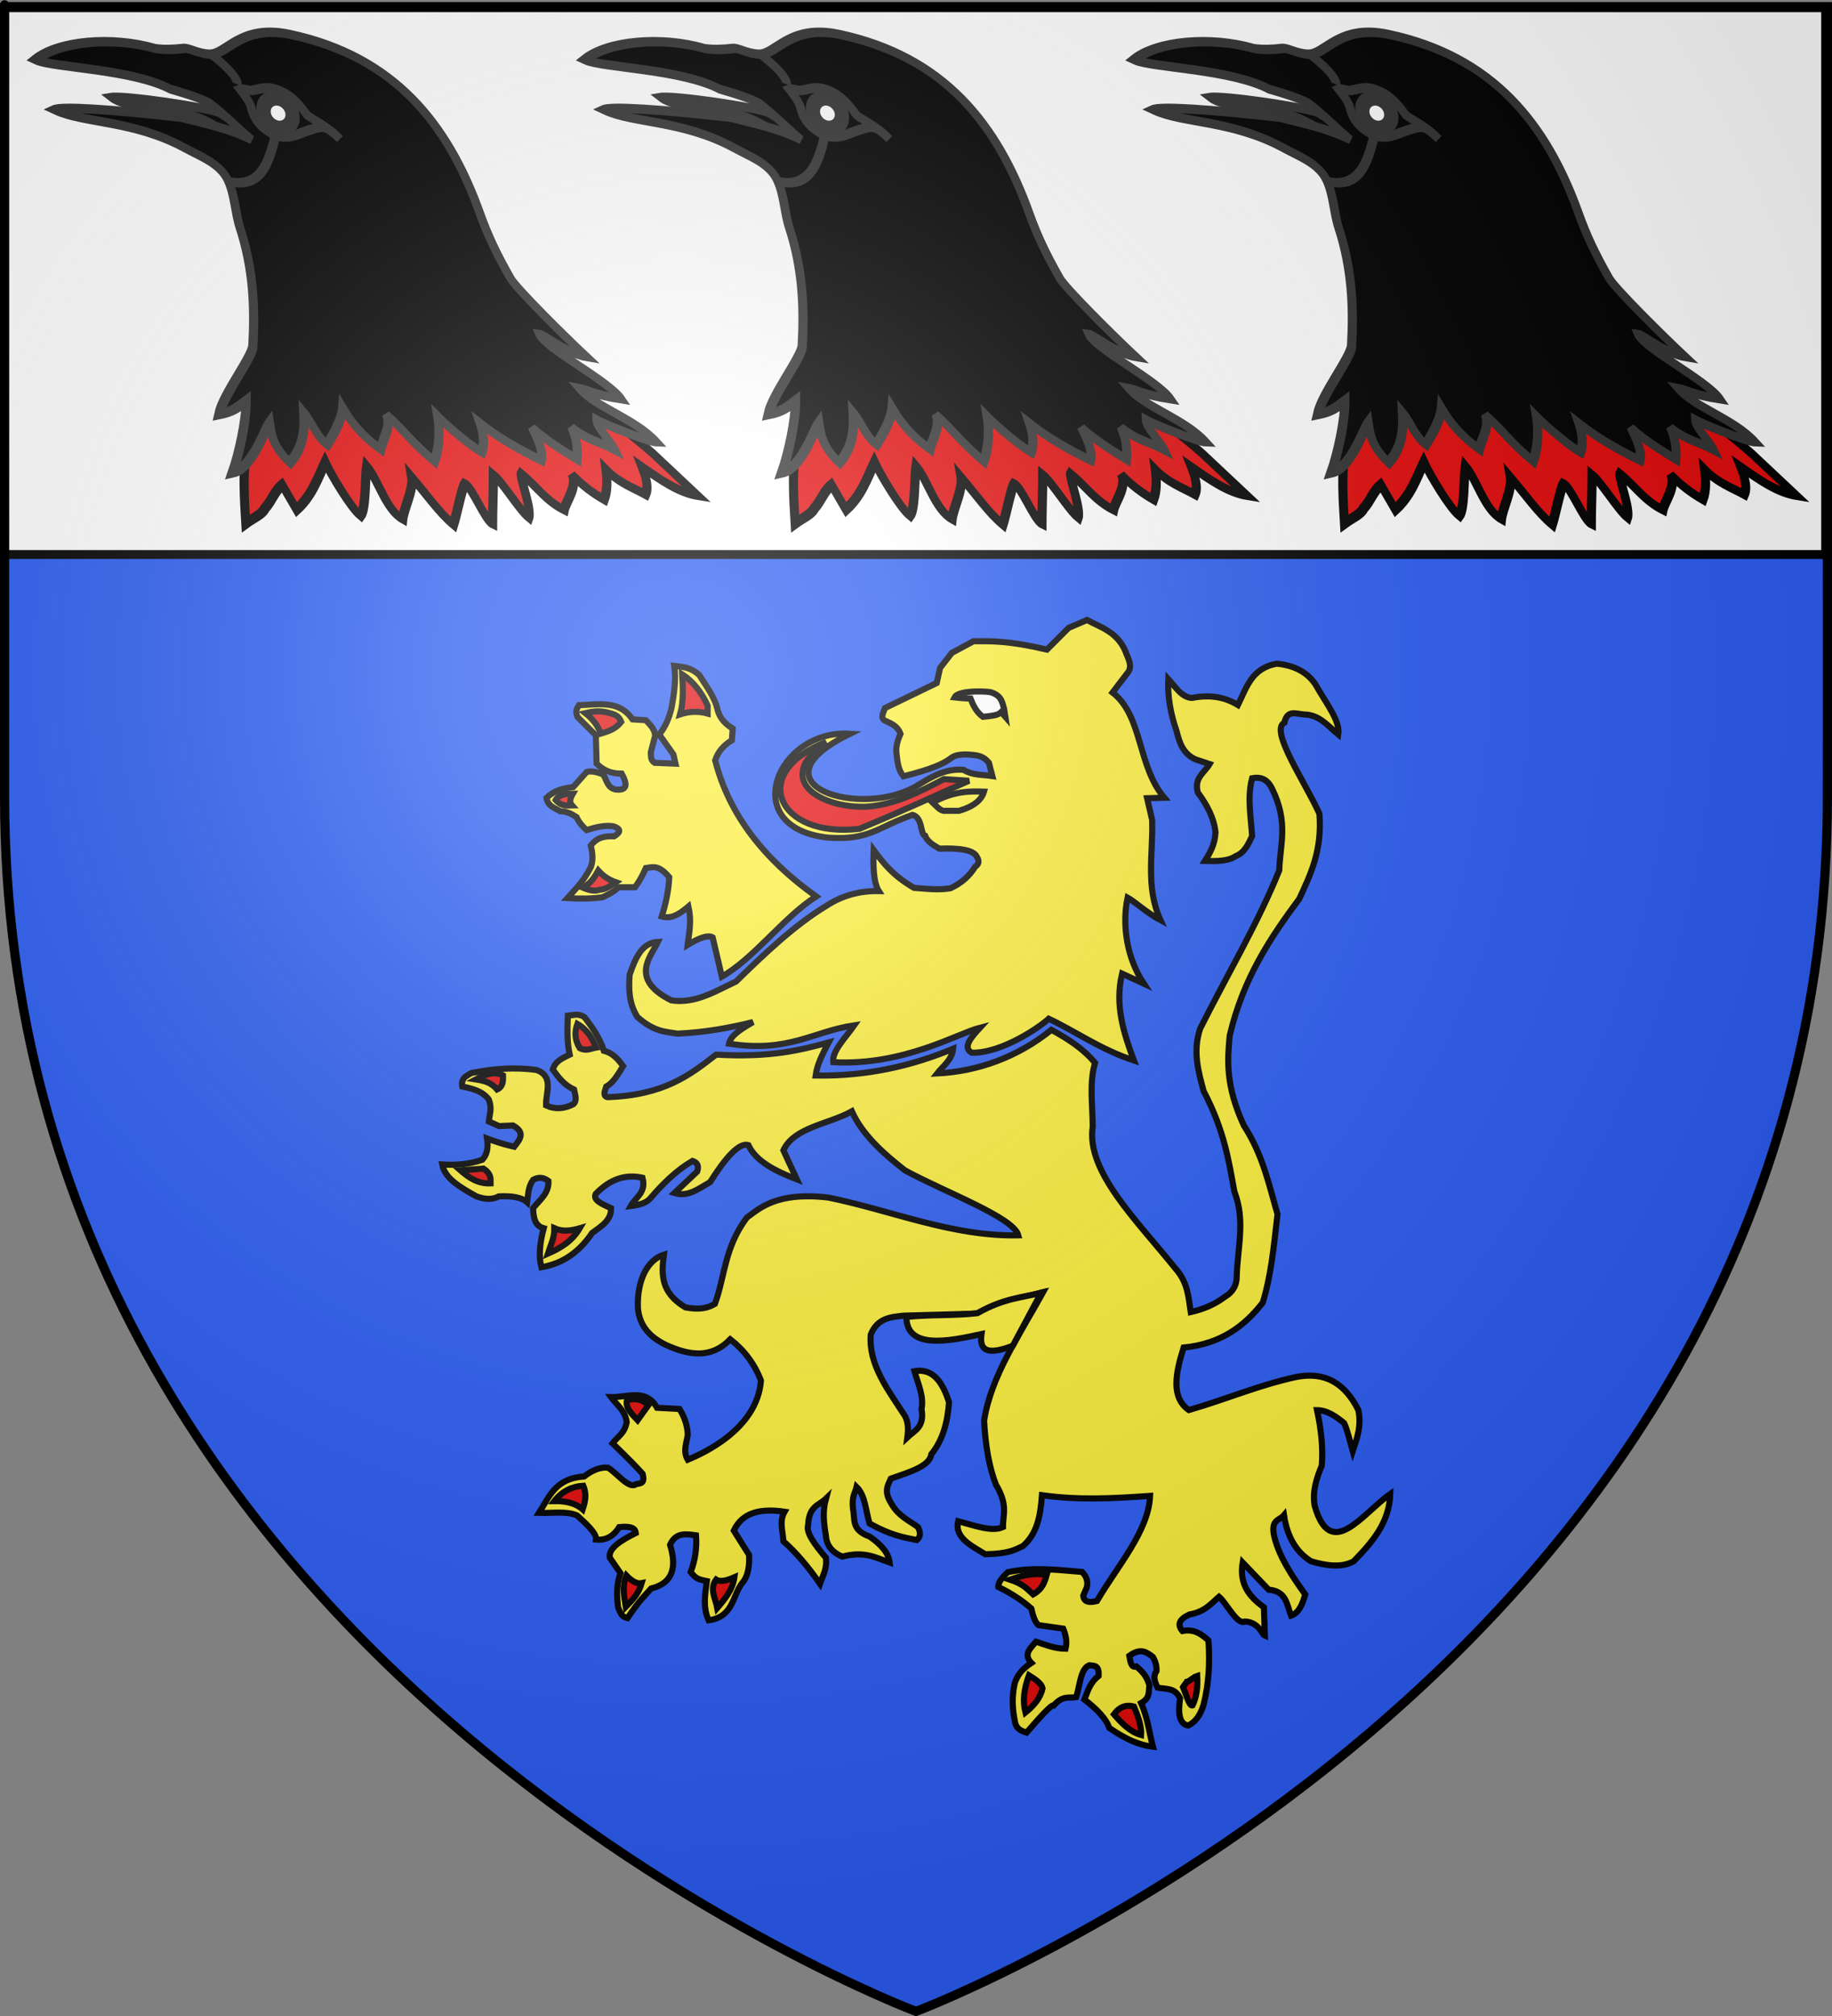 <?xml version="1.0" encoding="UTF-8" standalone="no"?>
<!-- Created with Inkscape (http://www.inkscape.org/) -->
<svg
   xmlns:svg="http://www.w3.org/2000/svg"
   xmlns="http://www.w3.org/2000/svg"
   xmlns:xlink="http://www.w3.org/1999/xlink"
   version="1.0"
   width="600"
   height="660"
   id="svg2">
  <rect width="100%" height="100%" fill="#808080" stroke="none"/>
  <desc
     id="desc4">Flag of Canton of Valais (Wallis)</desc>
  <defs
     id="defs6">
    <linearGradient
       id="linearGradient2893">
      <stop
         style="stop-color:#ffffff;stop-opacity:0.314"
         offset="0"
         id="stop2895" />
      <stop
         style="stop-color:#ffffff;stop-opacity:0.251"
         offset="0.19"
         id="stop2897" />
      <stop
         style="stop-color:#6b6b6b;stop-opacity:0.125"
         offset="0.6"
         id="stop2901" />
      <stop
         style="stop-color:#000000;stop-opacity:0.125"
         offset="1"
         id="stop2899" />
    </linearGradient>
    <radialGradient
       cx="221.445"
       cy="226.331"
       r="300"
       fx="221.445"
       fy="226.331"
       id="radialGradient3163"
       xlink:href="#linearGradient2893"
       gradientUnits="userSpaceOnUse"
       gradientTransform="matrix(1.353,0,0,1.349,-77.629,-85.747)" />
  </defs>
  <g
     style="display:inline"
     id="layer3">
    <path
       d="M 300,658.5 C 300,658.5 598.5,546.18 598.5,260.728 C 598.5,-24.723 598.5,2.176 598.5,2.176 L 1.5,2.176 L 1.5,260.728 C 1.5,546.18 300,658.5 300,658.5 z "
       style="fill:#2b5df2;fill-opacity:1;fill-rule:evenodd;stroke:none;stroke-width:1px;stroke-linecap:butt;stroke-linejoin:miter;stroke-opacity:1"
       id="path2855" />
    <rect
       width="596.466"
       height="179.009"
       x="1.451"
       y="2.527"
       style="opacity:1;fill:#ffffff;fill-opacity:1;fill-rule:nonzero;stroke:#000000;stroke-width:2.902;stroke-miterlimit:4;stroke-dasharray:none;stroke-opacity:1;display:inline"
       id="rect2230" />
  </g>
  <g
     id="layer4">
    <g
       transform="matrix(0.776,0,0,0.776,13.627,-145.482)"
       style="display:inline"
       id="g15131">
      <g
         transform="translate(1.3065182e-5,0)"
         id="g6889">
        <g
           transform="matrix(-1.518,-0.341,0,1.518,1584.612,282.681)"
           style="display:inline"
           id="g13245">
          <path
             d="M 985.616,196 C 985.278,194.402 991.833,193.333 994.5,192 C 997.202,191.242 1020.652,193.047 1024.348,194.5 C 1020.869,196.422 1010.306,194.366 1002,194.5 C 998.601,194.555 995.333,196.167 992,197 C 990.167,196.667 985.947,197.924 985.616,196 z "
             style="fill:#000000;fill-opacity:0.995;fill-rule:evenodd;stroke:#313131;stroke-width:2.548;stroke-linecap:butt;stroke-linejoin:miter;stroke-miterlimit:4;stroke-dasharray:none;stroke-opacity:1"
             id="path6157" />
          <path
             d="M 889.5,250.558 C 884.335,253.487 878.86,256.359 873.911,259.635 C 869.774,262.59 865.637,265.545 861.5,268.5 C 866.979,268.871 871.98,266.378 877,264 C 875.923,266.5 874.993,269 876,271.5 C 879.667,270.307 883.333,269.925 887,267 C 886.636,269.745 886.467,272.522 887.5,275.5 C 890.5,274.437 893.5,272.971 896.5,270.5 C 894.697,273.314 898.099,278.272 898.616,280.854 C 903.799,279.415 906.195,276.035 910.5,273.5 C 911.022,274.574 907.564,282.363 908.475,285.184 C 910.987,283.706 915.75,276.978 918.263,275.5 C 918.263,278.833 918.5,285.917 918.5,289.25 C 920.5,288.75 924.207,280.263 926.207,279.763 C 927.001,281.079 928.45,288.748 929.375,291.885 C 933.352,289.421 936.581,285.445 941,281.25 C 940.391,284.569 943.188,290.411 943.5,293.5 C 948.185,291.938 950.209,284.189 953.5,281 C 953.952,284.029 953.662,292.842 955.202,295.218 C 957.959,293.577 963.351,285.692 965,282.5 C 967.151,287.5 968.631,292.5 973,297.5 C 974.333,295.5 975.667,293.5 977,291.5 C 979.195,293.87 979.861,296.569 981.789,299.125 C 982.711,301.123 985.136,302.591 987.119,304.5 C 987.517,298.125 987.872,291.758 987.186,285.369 C 986.957,280.913 987.259,276.456 987.03,272"
             style="fill:#e20909;fill-opacity:1;fill-rule:evenodd;stroke:#000000;stroke-width:2.548;stroke-linecap:butt;stroke-linejoin:miter;stroke-miterlimit:4;stroke-dasharray:none;stroke-opacity:1"
             id="path3486" />
          <path
             d="M 872.967,256.199 C 878.839,251.097 889.817,250.39 894.339,246.119 C 891.733,246.012 890.765,247.009 882.766,246.449 C 886.148,242.204 903.88,237.157 905.479,233.559 C 903.974,233.369 897.903,237.224 892.408,236.885 C 898.329,232.678 911.913,222.314 913.581,219.745 C 917.678,213.432 919.918,209.085 922.065,203.588 C 930.942,180.854 945.632,165.462 974.753,165.827 C 988.611,165.994 992.451,175.619 997.07,176.321 C 1000.241,176.938 1002.771,175.826 1004.27,176.337 C 1007.071,177.293 1009.596,177.947 1012.177,178.167 C 1023.977,177.372 1039.033,182.024 1045.604,188.793 C 1041.002,189.904 1018.833,185.261 1008.137,188.5 C 1004.53,188.753 1000.683,188.99 997.228,189.886 C 993.32,191.927 989.244,195.16 985.5,197.5 C 991.965,195.735 998.419,195.906 1005.16,195.684 C 1023.911,197.768 1037.934,199.932 1040.232,201.5 C 1032.278,203.431 1018.42,199.344 1004.063,203.958 C 999.699,205.36 994.327,206.043 992.085,210.248 C 990.062,214.043 990.121,218.784 988.67,222.905 C 984.993,233.354 984.549,244.068 985.147,254.81 C 985.325,258.005 993.362,270.011 994.586,275.895 C 991.026,274.377 989.635,273.036 987,270.454 C 987,276.144 989.033,285.811 990.801,291.235 C 985.314,288.772 981.83,277.152 980.51,275.056 C 979.955,278.664 979.224,281.677 974.833,284.878 C 970.894,279.453 970.745,274.633 971,270 C 968.655,272.276 967.6,275.788 964.5,277.5 C 963.05,274.827 960.416,269.936 960.144,266.321 C 957.711,269.812 955.045,272.748 949.621,275.442 C 948.909,272.137 946.6,268.512 948,265.5 C 943.003,268.793 941.187,271.467 934.687,275.467 C 933.321,271.634 933.083,266.583 933.75,262.75 C 930.75,265.126 924.5,268.941 921.5,270 C 920.609,267.333 921.012,264.667 922,262 C 916.744,264.988 910.959,266.918 905,268.5 C 904.254,265.825 905.963,262.904 907.5,260 C 903.333,262.79 899.167,264.351 895,266 C 894.714,263.054 895.137,260.21 896.5,257.5 C 891.478,260.222 889.755,259.442 884.5,261 C 885.756,258.618 889.466,256.09 889.51,253.819 C 887.455,254.532 875.406,256.69 872.967,256.199 z "
             style="fill:#000000;fill-opacity:1;fill-rule:evenodd;stroke:#313131;stroke-width:2.548;stroke-linecap:butt;stroke-linejoin:miter;stroke-miterlimit:4;stroke-dasharray:none;stroke-opacity:1"
             id="path3484" />
          <path
             d="M 991.677,210.5 C 983.303,210.549 980.824,203.311 979,195.5"
             style="fill:none;fill-rule:evenodd;stroke:#313131;stroke-width:2.548;stroke-linecap:butt;stroke-linejoin:miter;stroke-miterlimit:4;stroke-dasharray:none;stroke-opacity:1"
             id="path3488" />
          <path
             d="M 996.737,176.351 C 993.061,178.184 989.197,181.167 989.5,183"
             style="fill:none;fill-rule:evenodd;stroke:#313131;stroke-width:2.548;stroke-linecap:butt;stroke-linejoin:miter;stroke-miterlimit:4;stroke-dasharray:none;stroke-opacity:1"
             id="path3490" />
          <path
             d="M 961,191.75 C 963.869,189.142 968.381,188.095 970.039,187.204 C 972.138,184.713 974.041,182.76 977.375,182.095 C 981.021,181.367 982.193,182.514 985.37,183.764 C 986.026,184.061 987.756,183.61 988.725,184.23 C 987.779,185.228 986.267,186.815 985.75,188.125 C 984.889,191.792 983.264,193.405 980,194.558 C 976.906,195.651 973.837,193.935 971.091,192.143 C 965.426,188.941 965.342,188.757 961,191.75 z "
             style="fill:none;fill-rule:evenodd;stroke:#313131;stroke-width:2.548;stroke-linecap:butt;stroke-linejoin:miter;stroke-miterlimit:4;stroke-dasharray:none;stroke-opacity:1"
             id="path3492" />
          <path
             d="M 982.884,188.455 C 982.884,191.077 980.756,193.205 978.134,193.205 C 975.512,193.205 973.384,191.077 973.384,188.455 C 973.384,185.833 975.512,183.705 978.134,183.705 C 980.756,183.705 982.884,185.833 982.884,188.455 z M 981.46,188.455 C 981.46,190.291 979.97,191.781 978.134,191.781 C 976.298,191.781 974.808,190.291 974.808,188.455 C 974.808,186.618 976.298,185.128 978.134,185.128 C 979.97,185.128 981.46,186.618 981.46,188.455 z "
             style="fill:#ffffff;fill-opacity:1;stroke:#313131;stroke-width:2.548;stroke-miterlimit:4;stroke-dasharray:none;stroke-opacity:1"
             id="path3494" />
        </g>
        <g
           transform="matrix(-1.518,-0.341,0,1.518,1816.464,282.681)"
           style="display:inline"
           id="g6807">
          <path
             d="M 985.616,196 C 985.278,194.402 991.833,193.333 994.5,192 C 997.202,191.242 1020.652,193.047 1024.348,194.5 C 1020.869,196.422 1010.306,194.366 1002,194.5 C 998.601,194.555 995.333,196.167 992,197 C 990.167,196.667 985.947,197.924 985.616,196 z "
             style="fill:#000000;fill-opacity:0.995;fill-rule:evenodd;stroke:#313131;stroke-width:2.548;stroke-linecap:butt;stroke-linejoin:miter;stroke-miterlimit:4;stroke-dasharray:none;stroke-opacity:1"
             id="path6809" />
          <path
             d="M 889.5,250.558 C 884.335,253.487 878.86,256.359 873.911,259.635 C 869.774,262.59 865.637,265.545 861.5,268.5 C 866.979,268.871 871.98,266.378 877,264 C 875.923,266.5 874.993,269 876,271.5 C 879.667,270.307 883.333,269.925 887,267 C 886.636,269.745 886.467,272.522 887.5,275.5 C 890.5,274.437 893.5,272.971 896.5,270.5 C 894.697,273.314 898.099,278.272 898.616,280.854 C 903.799,279.415 906.195,276.035 910.5,273.5 C 911.022,274.574 907.564,282.363 908.475,285.184 C 910.987,283.706 915.75,276.978 918.263,275.5 C 918.263,278.833 918.5,285.917 918.5,289.25 C 920.5,288.75 924.207,280.263 926.207,279.763 C 927.001,281.079 928.45,288.748 929.375,291.885 C 933.352,289.421 936.581,285.445 941,281.25 C 940.391,284.569 943.188,290.411 943.5,293.5 C 948.185,291.938 950.209,284.189 953.5,281 C 953.952,284.029 953.662,292.842 955.202,295.218 C 957.959,293.577 963.351,285.692 965,282.5 C 967.151,287.5 968.631,292.5 973,297.5 C 974.333,295.5 975.667,293.5 977,291.5 C 979.195,293.87 979.861,296.569 981.789,299.125 C 982.711,301.123 985.136,302.591 987.119,304.5 C 987.517,298.125 987.872,291.758 987.186,285.369 C 986.957,280.913 987.259,276.456 987.03,272"
             style="fill:#e20909;fill-opacity:1;fill-rule:evenodd;stroke:#000000;stroke-width:2.548;stroke-linecap:butt;stroke-linejoin:miter;stroke-miterlimit:4;stroke-dasharray:none;stroke-opacity:1"
             id="path6811" />
          <path
             d="M 872.967,256.199 C 878.839,251.097 889.817,250.39 894.339,246.119 C 891.733,246.012 890.765,247.009 882.766,246.449 C 886.148,242.204 903.88,237.157 905.479,233.559 C 903.974,233.369 897.903,237.224 892.408,236.885 C 898.329,232.678 911.913,222.314 913.581,219.745 C 917.678,213.432 919.918,209.085 922.065,203.588 C 930.942,180.854 945.632,165.462 974.753,165.827 C 988.611,165.994 992.451,175.619 997.07,176.321 C 1000.241,176.938 1002.771,175.826 1004.27,176.337 C 1007.071,177.293 1009.596,177.947 1012.177,178.167 C 1023.977,177.372 1039.033,182.024 1045.604,188.793 C 1041.002,189.904 1018.833,185.261 1008.137,188.5 C 1004.53,188.753 1000.683,188.99 997.228,189.886 C 993.32,191.927 989.244,195.16 985.5,197.5 C 991.965,195.735 998.419,195.906 1005.16,195.684 C 1023.911,197.768 1037.934,199.932 1040.232,201.5 C 1032.278,203.431 1018.42,199.344 1004.063,203.958 C 999.699,205.36 994.327,206.043 992.085,210.248 C 990.062,214.043 990.121,218.784 988.67,222.905 C 984.993,233.354 984.549,244.068 985.147,254.81 C 985.325,258.005 993.362,270.011 994.586,275.895 C 991.026,274.377 989.635,273.036 987,270.454 C 987,276.144 989.033,285.811 990.801,291.235 C 985.314,288.772 981.83,277.152 980.51,275.056 C 979.955,278.664 979.224,281.677 974.833,284.878 C 970.894,279.453 970.745,274.633 971,270 C 968.655,272.276 967.6,275.788 964.5,277.5 C 963.05,274.827 960.416,269.936 960.144,266.321 C 957.711,269.812 955.045,272.748 949.621,275.442 C 948.909,272.137 946.6,268.512 948,265.5 C 943.003,268.793 941.187,271.467 934.687,275.467 C 933.321,271.634 933.083,266.583 933.75,262.75 C 930.75,265.126 924.5,268.941 921.5,270 C 920.609,267.333 921.012,264.667 922,262 C 916.744,264.988 910.959,266.918 905,268.5 C 904.254,265.825 905.963,262.904 907.5,260 C 903.333,262.79 899.167,264.351 895,266 C 894.714,263.054 895.137,260.21 896.5,257.5 C 891.478,260.222 889.755,259.442 884.5,261 C 885.756,258.618 889.466,256.09 889.51,253.819 C 887.455,254.532 875.406,256.69 872.967,256.199 z "
             style="fill:#000000;fill-opacity:1;fill-rule:evenodd;stroke:#313131;stroke-width:2.548;stroke-linecap:butt;stroke-linejoin:miter;stroke-miterlimit:4;stroke-dasharray:none;stroke-opacity:1"
             id="path6813" />
          <path
             d="M 991.677,210.5 C 983.303,210.549 980.824,203.311 979,195.5"
             style="fill:none;fill-rule:evenodd;stroke:#313131;stroke-width:2.548;stroke-linecap:butt;stroke-linejoin:miter;stroke-miterlimit:4;stroke-dasharray:none;stroke-opacity:1"
             id="path6815" />
          <path
             d="M 996.737,176.351 C 993.061,178.184 989.197,181.167 989.5,183"
             style="fill:none;fill-rule:evenodd;stroke:#313131;stroke-width:2.548;stroke-linecap:butt;stroke-linejoin:miter;stroke-miterlimit:4;stroke-dasharray:none;stroke-opacity:1"
             id="path6817" />
          <path
             d="M 961,191.75 C 963.869,189.142 968.381,188.095 970.039,187.204 C 972.138,184.713 974.041,182.76 977.375,182.095 C 981.021,181.367 982.193,182.514 985.37,183.764 C 986.026,184.061 987.756,183.61 988.725,184.23 C 987.779,185.228 986.267,186.815 985.75,188.125 C 984.889,191.792 983.264,193.405 980,194.558 C 976.906,195.651 973.837,193.935 971.091,192.143 C 965.426,188.941 965.342,188.757 961,191.75 z "
             style="fill:none;fill-rule:evenodd;stroke:#313131;stroke-width:2.548;stroke-linecap:butt;stroke-linejoin:miter;stroke-miterlimit:4;stroke-dasharray:none;stroke-opacity:1"
             id="path6819" />
          <path
             d="M 982.884,188.455 C 982.884,191.077 980.756,193.205 978.134,193.205 C 975.512,193.205 973.384,191.077 973.384,188.455 C 973.384,185.833 975.512,183.705 978.134,183.705 C 980.756,183.705 982.884,185.833 982.884,188.455 z M 981.46,188.455 C 981.46,190.291 979.97,191.781 978.134,191.781 C 976.298,191.781 974.808,190.291 974.808,188.455 C 974.808,186.618 976.298,185.128 978.134,185.128 C 979.97,185.128 981.46,186.618 981.46,188.455 z "
             style="fill:#ffffff;fill-opacity:1;stroke:#313131;stroke-width:2.548;stroke-miterlimit:4;stroke-dasharray:none;stroke-opacity:1"
             id="path6821" />
        </g>
        <g
           transform="matrix(-1.518,-0.341,0,1.518,2048.316,282.681)"
           style="display:inline"
           id="g6823">
          <path
             d="M 985.616,196 C 985.278,194.402 991.833,193.333 994.5,192 C 997.202,191.242 1020.652,193.047 1024.348,194.5 C 1020.869,196.422 1010.306,194.366 1002,194.5 C 998.601,194.555 995.333,196.167 992,197 C 990.167,196.667 985.947,197.924 985.616,196 z "
             style="fill:#000000;fill-opacity:0.995;fill-rule:evenodd;stroke:#313131;stroke-width:2.548;stroke-linecap:butt;stroke-linejoin:miter;stroke-miterlimit:4;stroke-dasharray:none;stroke-opacity:1"
             id="path6825" />
          <path
             d="M 889.5,250.558 C 884.335,253.487 878.86,256.359 873.911,259.635 C 869.774,262.59 865.637,265.545 861.5,268.5 C 866.979,268.871 871.98,266.378 877,264 C 875.923,266.5 874.993,269 876,271.5 C 879.667,270.307 883.333,269.925 887,267 C 886.636,269.745 886.467,272.522 887.5,275.5 C 890.5,274.437 893.5,272.971 896.5,270.5 C 894.697,273.314 898.099,278.272 898.616,280.854 C 903.799,279.415 906.195,276.035 910.5,273.5 C 911.022,274.574 907.564,282.363 908.475,285.184 C 910.987,283.706 915.75,276.978 918.263,275.5 C 918.263,278.833 918.5,285.917 918.5,289.25 C 920.5,288.75 924.207,280.263 926.207,279.763 C 927.001,281.079 928.45,288.748 929.375,291.885 C 933.352,289.421 936.581,285.445 941,281.25 C 940.391,284.569 943.188,290.411 943.5,293.5 C 948.185,291.938 950.209,284.189 953.5,281 C 953.952,284.029 953.662,292.842 955.202,295.218 C 957.959,293.577 963.351,285.692 965,282.5 C 967.151,287.5 968.631,292.5 973,297.5 C 974.333,295.5 975.667,293.5 977,291.5 C 979.195,293.87 979.861,296.569 981.789,299.125 C 982.711,301.123 985.136,302.591 987.119,304.5 C 987.517,298.125 987.872,291.758 987.186,285.369 C 986.957,280.913 987.259,276.456 987.03,272"
             style="fill:#e20909;fill-opacity:1;fill-rule:evenodd;stroke:#000000;stroke-width:2.548;stroke-linecap:butt;stroke-linejoin:miter;stroke-miterlimit:4;stroke-dasharray:none;stroke-opacity:1"
             id="path6827" />
          <path
             d="M 872.967,256.199 C 878.839,251.097 889.817,250.39 894.339,246.119 C 891.733,246.012 890.765,247.009 882.766,246.449 C 886.148,242.204 903.88,237.157 905.479,233.559 C 903.974,233.369 897.903,237.224 892.408,236.885 C 898.329,232.678 911.913,222.314 913.581,219.745 C 917.678,213.432 919.918,209.085 922.065,203.588 C 930.942,180.854 945.632,165.462 974.753,165.827 C 988.611,165.994 992.451,175.619 997.07,176.321 C 1000.241,176.938 1002.771,175.826 1004.27,176.337 C 1007.071,177.293 1009.596,177.947 1012.177,178.167 C 1023.977,177.372 1039.033,182.024 1045.604,188.793 C 1041.002,189.904 1018.833,185.261 1008.137,188.5 C 1004.53,188.753 1000.683,188.99 997.228,189.886 C 993.32,191.927 989.244,195.16 985.5,197.5 C 991.965,195.735 998.419,195.906 1005.16,195.684 C 1023.911,197.768 1037.934,199.932 1040.232,201.5 C 1032.278,203.431 1018.42,199.344 1004.063,203.958 C 999.699,205.36 994.327,206.043 992.085,210.248 C 990.062,214.043 990.121,218.784 988.67,222.905 C 984.993,233.354 984.549,244.068 985.147,254.81 C 985.325,258.005 993.362,270.011 994.586,275.895 C 991.026,274.377 989.635,273.036 987,270.454 C 987,276.144 989.033,285.811 990.801,291.235 C 985.314,288.772 981.83,277.152 980.51,275.056 C 979.955,278.664 979.224,281.677 974.833,284.878 C 970.894,279.453 970.745,274.633 971,270 C 968.655,272.276 967.6,275.788 964.5,277.5 C 963.05,274.827 960.416,269.936 960.144,266.321 C 957.711,269.812 955.045,272.748 949.621,275.442 C 948.909,272.137 946.6,268.512 948,265.5 C 943.003,268.793 941.187,271.467 934.687,275.467 C 933.321,271.634 933.083,266.583 933.75,262.75 C 930.75,265.126 924.5,268.941 921.5,270 C 920.609,267.333 921.012,264.667 922,262 C 916.744,264.988 910.959,266.918 905,268.5 C 904.254,265.825 905.963,262.904 907.5,260 C 903.333,262.79 899.167,264.351 895,266 C 894.714,263.054 895.137,260.21 896.5,257.5 C 891.478,260.222 889.755,259.442 884.5,261 C 885.756,258.618 889.466,256.09 889.51,253.819 C 887.455,254.532 875.406,256.69 872.967,256.199 z "
             style="fill:#000000;fill-opacity:1;fill-rule:evenodd;stroke:#313131;stroke-width:2.548;stroke-linecap:butt;stroke-linejoin:miter;stroke-miterlimit:4;stroke-dasharray:none;stroke-opacity:1"
             id="path6829" />
          <path
             d="M 991.677,210.5 C 983.303,210.549 980.824,203.311 979,195.5"
             style="fill:none;fill-rule:evenodd;stroke:#313131;stroke-width:2.548;stroke-linecap:butt;stroke-linejoin:miter;stroke-miterlimit:4;stroke-dasharray:none;stroke-opacity:1"
             id="path6831" />
          <path
             d="M 996.737,176.351 C 993.061,178.184 989.197,181.167 989.5,183"
             style="fill:none;fill-rule:evenodd;stroke:#313131;stroke-width:2.548;stroke-linecap:butt;stroke-linejoin:miter;stroke-miterlimit:4;stroke-dasharray:none;stroke-opacity:1"
             id="path6833" />
          <path
             d="M 961,191.75 C 963.869,189.142 968.381,188.095 970.039,187.204 C 972.138,184.713 974.041,182.76 977.375,182.095 C 981.021,181.367 982.193,182.514 985.37,183.764 C 986.026,184.061 987.756,183.61 988.725,184.23 C 987.779,185.228 986.267,186.815 985.75,188.125 C 984.889,191.792 983.264,193.405 980,194.558 C 976.906,195.651 973.837,193.935 971.091,192.143 C 965.426,188.941 965.342,188.757 961,191.75 z "
             style="fill:none;fill-rule:evenodd;stroke:#313131;stroke-width:2.548;stroke-linecap:butt;stroke-linejoin:miter;stroke-miterlimit:4;stroke-dasharray:none;stroke-opacity:1"
             id="path6835" />
          <path
             d="M 982.884,188.455 C 982.884,191.077 980.756,193.205 978.134,193.205 C 975.512,193.205 973.384,191.077 973.384,188.455 C 973.384,185.833 975.512,183.705 978.134,183.705 C 980.756,183.705 982.884,185.833 982.884,188.455 z M 981.46,188.455 C 981.46,190.291 979.97,191.781 978.134,191.781 C 976.298,191.781 974.808,190.291 974.808,188.455 C 974.808,186.618 976.298,185.128 978.134,185.128 C 979.97,185.128 981.46,186.618 981.46,188.455 z "
             style="fill:#ffffff;fill-opacity:1;stroke:#313131;stroke-width:2.548;stroke-miterlimit:4;stroke-dasharray:none;stroke-opacity:1"
             id="path6837" />
        </g>
      </g>
      <g
         transform="matrix(1.048,0,0,1.048,154.611,402.537)"
         id="g6987">
        <path
           d="M 292.344,221.7 C 288.283,210.723 284.569,199.482 287.596,186.734 L 296.338,190.769 C 289.779,180.918 287.404,167.759 289.81,156.115 C 292.492,157.568 297.881,162.515 303.062,165.217 C 296.918,151.769 300.164,138.32 299.7,124.872 L 297.682,116.131 L 304.603,115.934 C 293.709,103.128 295.937,82.938 283.759,73.572 L 290.286,65.027 C 291.711,62.338 289.874,59.648 288.941,56.958 C 285.649,49.198 279.132,47.41 273.475,44.379 L 266.079,47.544 L 257.338,56.286 C 241.553,52.627 234.931,52.895 227.751,52.924 L 219.01,57.631 L 214.303,63.682 L 212.958,69.734 L 192.113,79.82 C 191.332,81.948 189.925,84.285 192.786,85.2 C 195.114,86.247 197.354,87.411 198.362,90.219 C 197.082,93.029 196.315,95.838 196.82,98.648 C 197.155,101.677 197.457,104.715 199.539,107.308 C 223.379,101.299 215.457,98.777 224.557,98.48 C 229.758,98.695 231.651,99.139 233.971,101.842 L 235.345,107.192 C 231.469,106.598 227.593,107.006 223.717,104.7 C 216.51,104.08 211.014,107.434 205.562,110.751 C 182.78,125.01 136.41,110.428 178.022,90.173 C 148.66,88.186 132.38,128.002 169.177,131.978 C 185.781,133.209 188.954,127.801 203.22,122.826 C 207.397,123.878 206.308,130.921 208.251,131.19 C 209.257,133.795 211.757,135.075 214.025,136.418 C 221.656,136.118 227.739,136.829 229.096,139.665 C 230.406,141.777 229.623,142.842 228.424,143.7 C 226.083,147.555 222.736,150.405 218.494,152.359 C 213.59,153.211 208.686,152.551 203.782,152.203 C 195.094,147.127 191.294,142.051 187.563,136.975 C 187.32,142.86 187.404,150.082 189.621,153.507 C 181.88,153.366 174.733,155.304 168.26,159.6 C 155.564,167.257 143.051,179.258 132.146,189.899 C 123.762,193.852 115.636,198.972 106.044,197.493 C 88.919,188.918 97.915,179.704 100.665,173.958 C 94.374,174.304 91.794,179.908 89.275,187.169 C 88.869,193.314 88.992,198.619 92.358,204.135 C 99.36,210.402 103.995,210.054 108.496,210.9 C 119.37,210.407 129.383,208.623 138.993,206.234 C 132.136,210.161 129.912,212.257 129.3,214.935 C 153.466,218.689 162.93,210.021 179.731,207.538 C 176.231,212.58 170.711,217.91 171.269,222.372 C 199.547,223.913 221.408,210.771 230.4,208.489 C 226.705,212.495 223.283,216.432 227.038,218.575 C 239.287,218.833 254.744,207.996 258.051,204.889 C 268.291,209.653 279.006,217.336 292.344,221.7 z "
           style="fill:#fcef3c;fill-opacity:1;fill-rule:evenodd;stroke:#000000;stroke-width:2.459;stroke-linecap:butt;stroke-linejoin:miter;stroke-miterlimit:4;stroke-dasharray:none;stroke-opacity:1"
           id="path1932" />
        <path
           d="M 231.983,113.47 C 226.077,113.268 219.837,113.23 211.306,117.841 C 212.821,119.231 214.43,121.428 216.349,121.203 L 221.897,121.203 C 228.188,119.357 231.062,116.658 231.983,113.47 z "
           style="fill:#fcef3c;fill-opacity:1;fill-rule:evenodd;stroke:#000000;stroke-width:2.459;stroke-linecap:butt;stroke-linejoin:miter;stroke-miterlimit:4;stroke-dasharray:none;stroke-opacity:1"
           id="path1934" />
        <path
           d="M 225.931,109.099 L 215.845,108.427 C 205.99,113.562 196.479,118.607 184.914,119.522 C 166.558,120.322 146.592,108.852 168.44,93.466 C 136.987,105.707 148.572,132.342 181.888,128.431 C 203.425,119.415 211.251,115.543 225.931,109.099 z "
           style="fill:#e20909;fill-opacity:1;fill-rule:evenodd;stroke:#000000;stroke-width:2.459;stroke-linecap:butt;stroke-linejoin:miter;stroke-miterlimit:4;stroke-dasharray:none;stroke-opacity:1"
           id="path1936" />
        <path
           d="M 164.405,155.664 C 143.559,140.825 129.335,122.87 123.724,100.862 C 124.845,97.494 127.086,94.817 130.448,92.793 L 130.784,88.086 C 128.031,86.357 125.705,84.2 124.733,80.69 C 123.587,75.323 120.153,71.1 117.336,66.569 C 113.626,63.11 110.081,63.254 107.25,62.871 C 108.062,68.362 107.185,73.853 106.241,79.345 C 105.227,83.933 103.557,87.645 101.198,90.44 L 106.914,98.509 L 107.754,102.207 L 99.349,101.871 C 97.589,100.728 97.887,99.07 97.836,97.5 L 99.517,91.112 C 99.504,88.373 97.56,86.599 95.819,84.724 L 90.44,84.388 C 85.149,76.522 76.778,78.414 68.922,78.672 C 68.298,79.841 67.185,80.521 68.25,83.379 L 75.647,90.776 L 75.983,102.207 C 78.299,104.423 81.09,106.244 86.069,106.241 C 89.13,111.704 87.346,112.967 83.716,112.629 C 80.291,112.007 80.071,108.82 78.672,106.578 C 75.078,105.159 73.324,105.213 71.948,105.569 L 66.569,111.621 C 61.871,112.192 58.715,113.178 55.81,115.991 C 56.335,119.44 59.166,120.006 61.358,121.371 C 63.821,121.322 65.893,122.447 67.914,123.724 C 68.747,125.661 70.241,127.436 71.948,128.935 C 75.902,127.696 79.644,126.881 82.707,127.422 C 85.594,128.34 85.981,129.643 83.043,131.457 C 77,131.237 75.293,133.185 73.629,135.155 C 74.526,138.741 74.526,141.655 73.629,143.897 C 70.491,149.996 67.353,152.76 64.216,156.336 C 69.113,156.605 73.885,156.624 78.336,156 C 80.591,154.906 82.901,153.923 84.724,151.966 C 87.577,151.966 89.458,151.966 91.448,151.966 C 92.905,149.977 94.362,147.562 95.819,144.233 C 98.477,143.904 100.856,142.673 105.233,147.931 C 104.959,153.443 103.823,158.668 102.207,163.733 C 106.363,164.952 109.689,162.437 112.966,159.698 C 114.299,165.835 113.286,169.823 112.629,175.164 C 117.56,172.138 120.922,171.129 122.716,172.138 L 126.414,187.94 C 139.73,180.31 151.097,164.173 164.405,155.664 z "
           style="fill:#fcef3c;fill-opacity:1;fill-rule:evenodd;stroke:#000000;stroke-width:2.459;stroke-linecap:butt;stroke-linejoin:miter;stroke-miterlimit:4;stroke-dasharray:none;stroke-opacity:1"
           id="path1938" />
        <path
           d="M 109.603,82.371 C 113.302,81.131 117,81.033 120.698,82.034 L 120.698,78.841 C 118.172,73.3 114.763,69.083 110.444,66.233 C 110.774,71.765 111.031,77.278 109.603,82.371 z "
           style="fill:#e20909;fill-opacity:1;fill-rule:evenodd;stroke:#000000;stroke-width:2.459;stroke-linecap:butt;stroke-linejoin:miter;stroke-miterlimit:4;stroke-dasharray:none;stroke-opacity:1"
           id="path1940" />
        <path
           d="M 85.901,85.397 C 83.452,88.447 80.549,89.232 77.664,90.103 C 76.497,86.905 74.404,84.169 71.444,81.866 C 73.99,81.287 76.591,80.789 80.017,81.53 C 82.174,82.233 84.588,82.164 85.901,85.397 z "
           style="fill:#e20909;fill-opacity:1;fill-rule:evenodd;stroke:#000000;stroke-width:2.459;stroke-linecap:butt;stroke-linejoin:miter;stroke-miterlimit:4;stroke-dasharray:none;stroke-opacity:1"
           id="path1942" />
        <path
           d="M 66.401,114.31 C 65.355,116.066 64.881,117.707 66.065,119.017 C 63.879,119.08 61.694,119.37 59.509,116.832 C 60.696,114.604 63.445,114.328 66.401,114.31 z "
           style="fill:#e20909;fill-opacity:1;fill-rule:evenodd;stroke:#000000;stroke-width:2.459;stroke-linecap:butt;stroke-linejoin:miter;stroke-miterlimit:4;stroke-dasharray:none;stroke-opacity:1"
           id="path1944" />
        <path
           d="M 76.655,145.241 C 78.411,147.209 80.618,148.875 83.716,149.948 C 81.66,151.348 79.648,152.874 77.159,152.974 C 75.182,153.748 72.858,153.139 70.435,152.134 C 73.661,150.412 75.185,147.84 76.655,145.241 z "
           style="fill:#e20909;fill-opacity:1;fill-rule:evenodd;stroke:#000000;stroke-width:2.459;stroke-linecap:butt;stroke-linejoin:miter;stroke-miterlimit:4;stroke-dasharray:none;stroke-opacity:1"
           id="path1946" />
        <path
           d="M 276.723,222.67 C 271.944,216.875 265.682,212.934 259.13,209.357 C 245.542,220.371 229.359,226.127 213.12,226.92 C 215.34,224.068 219.069,221.549 219.556,216.964 C 203.279,223.765 184.93,228.124 164.176,227.761 C 164.762,223.323 167.066,218.885 169.406,214.448 C 157.789,217.595 145.811,220.585 124.097,219.342 C 113.62,227.539 103.087,235.703 80.354,236.459 C 78.342,235.959 79.31,233.969 79.879,232.179 C 82.75,230.67 84.636,227.189 86.646,223.957 C 84.683,221.287 82.621,218.716 78.899,217.805 C 77.492,213.265 74.657,208.725 71.013,204.184 C 68.58,202.675 66.819,203.441 64.385,203.68 C 64.253,208.901 63.974,214.121 65.139,219.342 C 61.949,220.91 59.326,221.991 58.343,225.326 C 60.582,228.481 62.905,231.572 66.902,233.409 C 67.37,235.608 68.239,237.968 66.566,239.311 C 62.92,241.193 59.275,241.49 55.63,239.787 C 55.385,234.671 58.983,228.199 51.826,225.523 C 43.075,224.311 34.96,225.007 27.102,226.474 C 25.377,226.512 24.151,227.548 22.856,228.447 C 21.774,229.691 21.613,230.935 21.872,232.179 C 25.867,233.017 29.847,233.886 32.529,237.352 C 33.983,241.054 32.882,242.983 32.582,246.246 L 36.677,248.106 L 42.317,247.87 C 47.481,250.723 45.049,253.575 42.792,256.428 C 38.035,255.319 34.847,254.209 31.856,253.1 C 32.515,257.504 31.525,259.929 29.955,261.658 C 24.566,263.544 19.177,263.909 13.789,263.56 C 14.882,269.299 21.234,272.846 27.577,276.398 C 31.583,277.89 34.393,277.588 36.611,276.398 C 41.889,276.138 45.88,276.796 48.022,278.775 C 48.466,275.764 48.286,272.753 50.4,269.741 C 52.99,268.31 54.88,268.979 56.581,270.217 C 56.846,275.191 53.047,277.843 50.4,281.153 C 50.539,284.812 51.01,288.223 54.679,289.235 C 53.182,294.859 52.543,300.196 53.728,304.926 C 62.699,303.444 69.232,298.441 74.173,291.137 C 77.857,288.447 81.986,286.004 81.781,281.153 C 78.218,279.524 74.377,277.946 75.599,275.447 C 81.444,269.335 87.711,267.411 94.45,268.901 C 96.108,274.866 91.633,276.743 89.695,280.312 C 93.051,279.897 95.9,279.102 97.471,277.349 C 102.616,271.342 108.106,265.911 114.588,262.134 C 116.5,262.708 117.266,264.047 116.49,266.413 L 107.317,275.053 C 112.875,276.751 117.002,273.311 121.691,270.663 C 128.031,260.6 133.446,254.617 137.103,255.756 C 140.097,262.239 147.833,266.169 156.597,269.544 L 151.199,257.855 C 155.493,248.543 169.523,247.344 178.776,242.164 C 182.936,251.44 191.132,258.88 200.172,265.938 C 216.373,274.764 243.922,284.851 245.817,292.088 C 219.098,292.63 194.762,282.046 169.267,276.873 C 148.522,274.468 141.644,281.2 136.459,284.956 C 127.323,297.336 127.829,308.108 123.622,319.665 C 119.66,322.076 115.697,321.776 111.735,321.092 C 101.67,315.063 102.071,307.662 103.066,299.864 C 96.452,301.992 92.23,310.116 92.606,321.26 C 93.206,328.768 97.716,333.269 104.128,336.307 C 113.427,340.516 122.286,341.751 129.803,333.93 C 135.485,338.361 139.621,343.898 142.165,350.571 C 140.604,370.274 118.523,379.976 112.686,382.427 C 110.706,379.099 112.16,375.771 112.686,372.442 C 112.562,368.463 111.271,365.067 109.358,361.982 L 100.324,361.507 C 95.85,353.594 88.304,357.352 81.781,357.227 C 84.051,360.346 87.435,362.519 88.101,367.241 C 87.293,371.917 84.398,373.114 82.395,375.8 C 88.987,382.19 92.379,385.701 94.508,388.075 C 95.628,392.335 93.353,391.837 91.905,392.244 C 88.981,394.425 84.299,387.814 80.493,385.587 C 77.304,385.346 74.115,386.72 70.926,389.165 C 59.173,389.932 56.866,397.521 52.777,403.823 C 58.304,403.996 63.87,402.995 68.131,404.856 C 72.174,408.543 76.084,412.191 75.739,414.562 C 79.794,414.981 82.846,413.143 85.109,409.529 C 90.19,409.02 91.586,410.187 91.765,411.906 C 85.42,415.056 80.537,418.297 81.305,421.891 L 85.584,428.072 C 83.94,432.668 84.054,437.265 84.633,441.861 C 86.213,446.096 87.286,445.761 88.437,446.14 C 93.585,438.552 95.306,437.245 97.946,434.253 C 106.848,432.062 108.286,425.564 105.554,416.661 C 107.861,411.561 111.961,412.285 116.014,412.857 C 116.401,417.78 115.717,422.703 113.863,427.626 C 116.085,430.509 117.258,430.637 120.375,431.285 C 119.596,436.865 118.78,441.922 121.076,447.062 C 130.888,445.731 130.581,437.656 134.389,432.323 C 137.306,429.232 137.573,424.225 137.353,420.686 L 131.229,410.955 C 134.774,403.388 142.322,401.98 151.674,403.348 C 149.42,407.31 151.024,411.272 151.199,415.235 C 156.348,419.76 161.237,425.586 165.938,432.351 C 167.028,429.088 168.875,426.392 168.316,421.891 C 164.101,416.841 160.126,411.871 161.184,408.578 C 161.505,400.978 165.541,400.81 168.316,398.118 C 166.961,403.031 167.452,407.944 168.316,412.857 C 168.531,416.823 170.723,419.691 174.972,421.416 C 183.846,419.041 188.525,421.909 193.991,423.793 C 193.531,419.81 190.392,416.422 185.908,413.333 C 178.376,410.684 180.124,406.295 179.252,402.397 C 178.655,396.885 180.072,396.071 180.678,393.363 C 184.23,396.829 184.351,403.04 185.908,408.103 C 195.026,413.1 199.681,413.634 204.927,414.759 C 206.495,413.485 206.523,411.699 205.402,409.529 C 201.782,406.852 197.744,405.218 194.942,400.495 C 191.407,395.167 193.26,392.777 194.467,390.035 C 202.064,387.347 210.092,385.067 210.772,380.218 C 215.546,374.343 217.331,367.05 217.904,359.297 C 215.315,351.2 211.468,345.504 203.976,346.767 C 205.405,351.839 207.886,356.91 206.829,361.982 C 208.157,369.339 204.016,370.68 201.123,373.393 C 201.522,370.362 201.552,367.422 200.172,364.835 C 193.428,354.377 185.398,344.204 186.384,332.028 C 189.055,325.37 194.406,324.966 199.697,324.42 L 229.622,323.58 C 239.009,318.048 247.215,317.239 255.773,315.021 C 246.369,332.074 234.716,348.845 232.029,366.737 C 232.557,376.563 234.015,385.273 236.783,392.412 C 241.793,400.824 239.57,404.413 239.636,409.529 C 235.216,411.621 228.106,408.872 221.568,407.152 C 220.031,413.723 226.695,416.918 232.504,420.465 C 242.145,420.269 244.561,418.629 247.719,417.136 C 253.587,411.987 254.762,404.492 255.327,396.691 C 270.066,398.78 284.133,398.007 298.873,396.97 C 298.324,411.075 285.748,425.181 277.477,439.287 C 274.557,440.005 272.219,439.947 271.968,437.106 L 273.394,433.778 C 274.014,431.216 273.107,429.265 271.492,427.597 C 261.748,426.816 252.167,425.467 241.567,427.683 C 239.49,429.668 237.633,431.654 237.763,433.639 C 243.678,436.538 247.815,439.437 251.047,442.336 C 251.689,445.019 252.379,447.63 253.9,448.993 L 263.885,450.419 C 264.983,453.114 265.525,455.808 264.836,458.502 C 260.567,458.47 256.786,456.976 252.949,455.649 C 250.747,458.261 247.661,460.737 251.047,464.208 C 246.603,467.18 245.301,469.76 244.391,472.291 C 243.064,478.158 243.494,482.972 244.391,487.506 C 244.815,490.831 246.968,491.564 249.145,492.26 C 254.465,486.104 259.187,480.843 260.081,481.325 C 263.776,477.141 266.24,478.492 269.115,477.996 C 270.626,473.345 270.826,466.597 274.345,465.159 C 276.211,465.389 278.431,464.912 278.149,469.438 C 274.288,472.608 273.785,475.778 272.443,478.947 C 277.634,482.958 281.267,486.796 282.428,490.359 C 288.979,494.955 294.814,497.404 300.021,497.966 C 298.489,492.12 297.993,486.618 295.266,480.374 C 299.007,478.325 298.199,475.708 298.594,473.242 C 297.891,471.003 297.135,468.749 293.364,465.634 C 291.194,466.341 290.953,463.673 290.511,461.355 C 295.148,457.994 297.569,459.949 300.021,461.831 C 301.258,463.986 301.549,465.827 301.447,467.536 C 299.901,469.755 300.828,471.974 301.922,474.193 C 305.209,474.794 308.928,474.097 310.956,478.472 C 310.031,484.762 310.735,488.935 314.285,489.408 C 317.271,487.943 319.272,485.003 320.466,480.849 C 322.491,472.755 323.031,464.165 322.368,455.174 C 319.558,452.552 316.489,450.449 311.907,451.37 C 309.598,448.686 310.795,446.502 314.76,444.714 C 320.979,443.626 323.385,440.359 326.647,437.582 C 329.658,440.118 334.014,449.149 337.025,447.543 C 342.728,447.778 343.891,452.755 345.108,453.248 L 344.715,441.861 C 339.121,437.723 334.657,432.808 336.156,423.793 L 346.616,434.729 C 353.832,435.305 353.918,440.817 355.65,445.189 C 358.95,444.013 360.264,440.455 361.356,436.631 C 356.117,429.343 351.146,421.978 348.994,413.808 C 347.151,406.303 350.977,406.988 352.798,404.774 C 354.141,413.717 357.908,419.753 363.733,423.318 C 370.199,425.218 376.169,425.879 380.85,423.318 C 388.278,415.698 395.208,407.799 395.59,396.216 C 384.522,403.937 371.65,423.631 365.16,400.971 C 364.15,395.022 365.933,389.871 368.013,384.805 C 368.628,377.606 367.73,370.104 366.111,362.458 C 370.32,362.51 373.719,364.991 377.046,367.688 C 378.545,371.093 379.39,375.151 380.485,378.96 C 382.187,373.865 384.092,368.856 382.752,362.458 C 377.517,351.901 369.507,346.71 357.552,349.145 C 342.314,352.487 329.929,357.954 314.482,362.429 C 307.189,357.279 309.112,347.689 312.383,337.258 C 327.33,335.818 336.881,328.665 344.239,319.19 C 347.544,308.535 348.683,296.902 350.194,283.559 C 346.71,271.662 344.355,259.766 336.632,247.87 C 329.217,231.763 330.017,221.708 330.926,211.734 C 336.351,188.582 347.378,172.232 358.979,156.58 C 363.47,146.827 368.231,137.324 367.062,122.346 C 361.157,109.343 346.894,88.729 352.966,85.706 C 354.097,80.375 357.608,82.172 360.88,82.407 C 367.111,82.487 370.537,87.052 374.669,90.49 C 375.566,85.079 369.68,77.794 365.438,70.242 C 361.944,65.096 356.574,62.628 349.945,61.962 C 339.675,63.729 337.695,71.714 334.254,78.603 C 329.448,75.689 323.646,74.196 315.711,75.75 C 311.55,75.528 309.111,71.287 306.202,68.143 C 305.852,75.359 307.194,82.294 309.53,89.063 C 310.682,93.636 312.03,98.1 317.137,100.475 L 322.843,102.376 C 320.79,105.868 316.51,107.875 318.088,113.788 C 321.779,118.801 324.651,124.048 325.22,129.954 C 324.937,134.9 322.983,138.177 320.941,141.365 C 325.689,141.515 330.317,141.514 333.303,139.463 C 337.043,137.985 338.383,134.588 339.96,131.38 C 339.49,123.614 337.947,115.848 339.96,108.082 C 344.164,107.243 346.519,109.179 348.043,112.361 C 354.761,126.011 351.17,134.809 350.896,145.169 C 342.327,166.406 329.681,187.644 319.039,208.881 C 316.022,217.863 318.229,225.975 320.466,234.081 C 328.811,249.967 330.551,262.078 332.828,274.496 C 337.346,286.099 334.113,297.056 333.779,308.254 C 333.842,312.284 332.097,315.023 329.024,316.813 C 325.119,319.795 320.485,321.805 315.236,322.994 C 314.287,317.13 314.269,311.266 309.054,305.401 C 293.573,286.077 273.055,266.4 275.772,248.345 C 275.741,239.671 274.319,230.533 276.723,222.67 z "
           style="fill:#fcef3c;fill-opacity:1;fill-rule:evenodd;stroke:#000000;stroke-width:2.459;stroke-linecap:butt;stroke-linejoin:miter;stroke-miterlimit:4;stroke-dasharray:none;stroke-opacity:1"
           id="path1948" />
        <path
           d="M 68.23,206.979 C 67.067,210.228 67.176,213.478 69.181,216.727 C 71.887,218.111 73.707,216.833 75.837,216.489 C 74.249,212.845 72.321,209.371 68.23,206.979 z "
           style="fill:#e20909;fill-opacity:1;fill-rule:evenodd;stroke:#000000;stroke-width:2.459;stroke-linecap:butt;stroke-linejoin:miter;stroke-miterlimit:4;stroke-dasharray:none;stroke-opacity:1"
           id="path1952" />
        <path
           d="M 27.339,229.326 C 30.985,227.364 34.63,225.873 38.275,227.662 C 38.355,230 38.305,232.274 35.898,233.368 C 33.449,230.403 30.409,229.805 27.339,229.326 z "
           style="fill:#e20909;fill-opacity:1;fill-rule:evenodd;stroke:#000000;stroke-width:2.459;stroke-linecap:butt;stroke-linejoin:miter;stroke-miterlimit:4;stroke-dasharray:none;stroke-opacity:1"
           id="path1954" />
        <path
           d="M 21.158,265.938 C 24.498,268.85 28.067,271.381 33.283,271.168 C 33.304,269.187 33.486,267.205 30.43,265.224 L 21.158,265.938 z "
           style="fill:#e20909;fill-opacity:1;fill-rule:evenodd;stroke:#000000;stroke-width:2.459;stroke-linecap:butt;stroke-linejoin:miter;stroke-miterlimit:4;stroke-dasharray:none;stroke-opacity:1"
           id="path1956" />
        <path
           d="M 58.958,289.235 C 59.056,293.128 57.402,296.144 56.343,299.458 C 61.352,297.267 66.053,294.562 69.181,289.235 C 65.773,290.219 62.366,290.763 58.958,289.235 z "
           style="fill:#e20909;fill-opacity:1;fill-rule:evenodd;stroke:#000000;stroke-width:2.459;stroke-linecap:butt;stroke-linejoin:miter;stroke-miterlimit:4;stroke-dasharray:none;stroke-opacity:1"
           id="path1958" />
        <path
           d="M 88.199,358.416 C 87.487,361.538 90.128,363.99 92.479,366.499 L 96.758,360.556 C 94.834,358.294 92.025,357.509 88.199,358.416 z "
           style="fill:#e20909;fill-opacity:1;fill-rule:evenodd;stroke:#000000;stroke-width:2.459;stroke-linecap:butt;stroke-linejoin:miter;stroke-miterlimit:4;stroke-dasharray:none;stroke-opacity:1"
           id="path1960" />
        <path
           d="M 70.607,392.888 C 66.129,393.163 62.169,394.993 58.958,399.069 C 63.64,399.007 67.587,399.926 70.369,402.397 C 71.334,399.448 72.133,396.459 70.607,392.888 z "
           style="fill:#e20909;fill-opacity:1;fill-rule:evenodd;stroke:#000000;stroke-width:2.459;stroke-linecap:butt;stroke-linejoin:miter;stroke-miterlimit:4;stroke-dasharray:none;stroke-opacity:1"
           id="path1962" />
        <path
           d="M 87.962,429.023 C 86.19,433.223 87.038,437.423 87.724,441.623 C 90.238,439.015 92.856,436.562 94.143,432.114 C 92.082,432.533 90.022,431.128 87.962,429.023 z "
           style="fill:#e20909;fill-opacity:1;fill-rule:evenodd;stroke:#000000;stroke-width:2.459;stroke-linecap:butt;stroke-linejoin:miter;stroke-miterlimit:4;stroke-dasharray:none;stroke-opacity:1"
           id="path1964" />
        <path
           d="M 124.097,430.687 C 125.387,431.537 127.644,431.42 131.467,429.736 C 130.79,434.668 127.734,438.41 124.573,442.099 C 123.89,438.295 121.324,434.491 124.097,430.687 z "
           style="fill:#e20909;fill-opacity:1;fill-rule:evenodd;stroke:#000000;stroke-width:2.459;stroke-linecap:butt;stroke-linejoin:miter;stroke-miterlimit:4;stroke-dasharray:none;stroke-opacity:1"
           id="path1966" />
        <path
           d="M 257.228,428.785 C 251.509,427.808 246.964,429.177 242.489,430.687 C 248.311,432.668 249.525,434.65 251.76,436.631 C 255.663,434.432 256.414,431.602 257.228,428.785 z "
           style="fill:#e20909;fill-opacity:1;fill-rule:evenodd;stroke:#000000;stroke-width:2.459;stroke-linecap:butt;stroke-linejoin:miter;stroke-miterlimit:4;stroke-dasharray:none;stroke-opacity:1"
           id="path1968" />
        <path
           d="M 250.096,469.2 C 248.122,474.493 247.477,479.519 248.67,484.178 C 252.024,481.456 254.732,478.412 255.564,474.43 C 255.251,472.687 252.923,470.944 250.096,469.2 z "
           style="fill:#e20909;fill-opacity:1;fill-rule:evenodd;stroke:#000000;stroke-width:2.459;stroke-linecap:butt;stroke-linejoin:miter;stroke-miterlimit:4;stroke-dasharray:none;stroke-opacity:1"
           id="path1970" />
        <path
           d="M 284.33,484.891 C 286.412,482.023 289.064,480.865 292.413,481.8 C 294.077,485.842 295.48,489.796 295.266,493.211 C 290.832,492.014 287.514,488.586 284.33,484.891 z "
           style="fill:#e20909;fill-opacity:1;fill-rule:evenodd;stroke:#000000;stroke-width:2.459;stroke-linecap:butt;stroke-linejoin:miter;stroke-miterlimit:4;stroke-dasharray:none;stroke-opacity:1"
           id="path1972" />
        <path
           d="M 312.145,473.955 L 313.636,471.834 C 314.483,471.837 316.297,469.91 317.851,469.438 C 318.102,473.99 317.598,478.039 315.949,481.325 C 314.681,481.782 313.413,476.965 312.145,473.955 z "
           style="fill:#e20909;fill-opacity:1;fill-rule:evenodd;stroke:#000000;stroke-width:2.459;stroke-linecap:butt;stroke-linejoin:miter;stroke-miterlimit:4;stroke-dasharray:none;stroke-opacity:1"
           id="path1974" />
        <path
           d="M 220.142,75.512 C 221.786,72.264 235.239,73.131 235.119,73.611 C 239.083,74.91 239.382,77.674 240.112,80.267 L 240.587,83.358 L 238.923,81.456 C 237.496,82.803 235.545,82.838 233.693,83.12 L 231.553,83.358 C 228.928,81.45 227.636,78.781 226.561,75.988 C 223.746,75.998 222.132,75.708 220.142,75.512 z "
           style="fill:#ffffff;fill-opacity:1;fill-rule:evenodd;stroke:#000000;stroke-width:2.459;stroke-linecap:butt;stroke-linejoin:miter;stroke-miterlimit:4;stroke-dasharray:none;stroke-opacity:1"
           id="path1976" />
        <path
           d="M 200.716,324.944 C 200.875,338.196 217.769,334.713 230.974,331.836 C 229.996,338.636 233.467,340.393 243.582,336.543 L 255.013,315.194 C 247.316,317.236 240.311,317.237 229.293,323.431 C 219.769,324.524 210.673,323.893 200.716,324.944 z "
           style="fill:#fcef3c;fill-opacity:1;fill-rule:evenodd;stroke:#000000;stroke-width:2.459;stroke-linecap:butt;stroke-linejoin:miter;stroke-miterlimit:4;stroke-dasharray:none;stroke-opacity:1"
           id="path9897" />
      </g>
    </g>
  </g>
  <g
     id="layer2">
    <path
       d="M 300,658.5 C 300,658.5 598.5,546.18 598.5,260.728 C 598.5,-24.723 598.5,2.176 598.5,2.176 L 1.5,2.176 L 1.5,260.728 C 1.5,546.18 300,658.5 300,658.5 z "
       style="opacity:1;fill:url(#radialGradient3163);fill-opacity:1;fill-rule:evenodd;stroke:none;stroke-width:1px;stroke-linecap:butt;stroke-linejoin:miter;stroke-opacity:1"
       id="path2875" />
  </g>
  <g
     id="layer1">
    <path
       d="M 300,658.5 C 300,658.5 1.5,546.18 1.5,260.728 C 1.5,-24.723 1.5,2.176 1.5,2.176 L 598.5,2.176 L 598.5,260.728 C 598.5,546.18 300,658.5 300,658.5 z "
       style="opacity:1;fill:none;fill-opacity:1;fill-rule:evenodd;stroke:#000000;stroke-width:3;stroke-linecap:butt;stroke-linejoin:miter;stroke-miterlimit:4;stroke-dasharray:none;stroke-opacity:1"
       id="path1411" />
  </g>
</svg>
